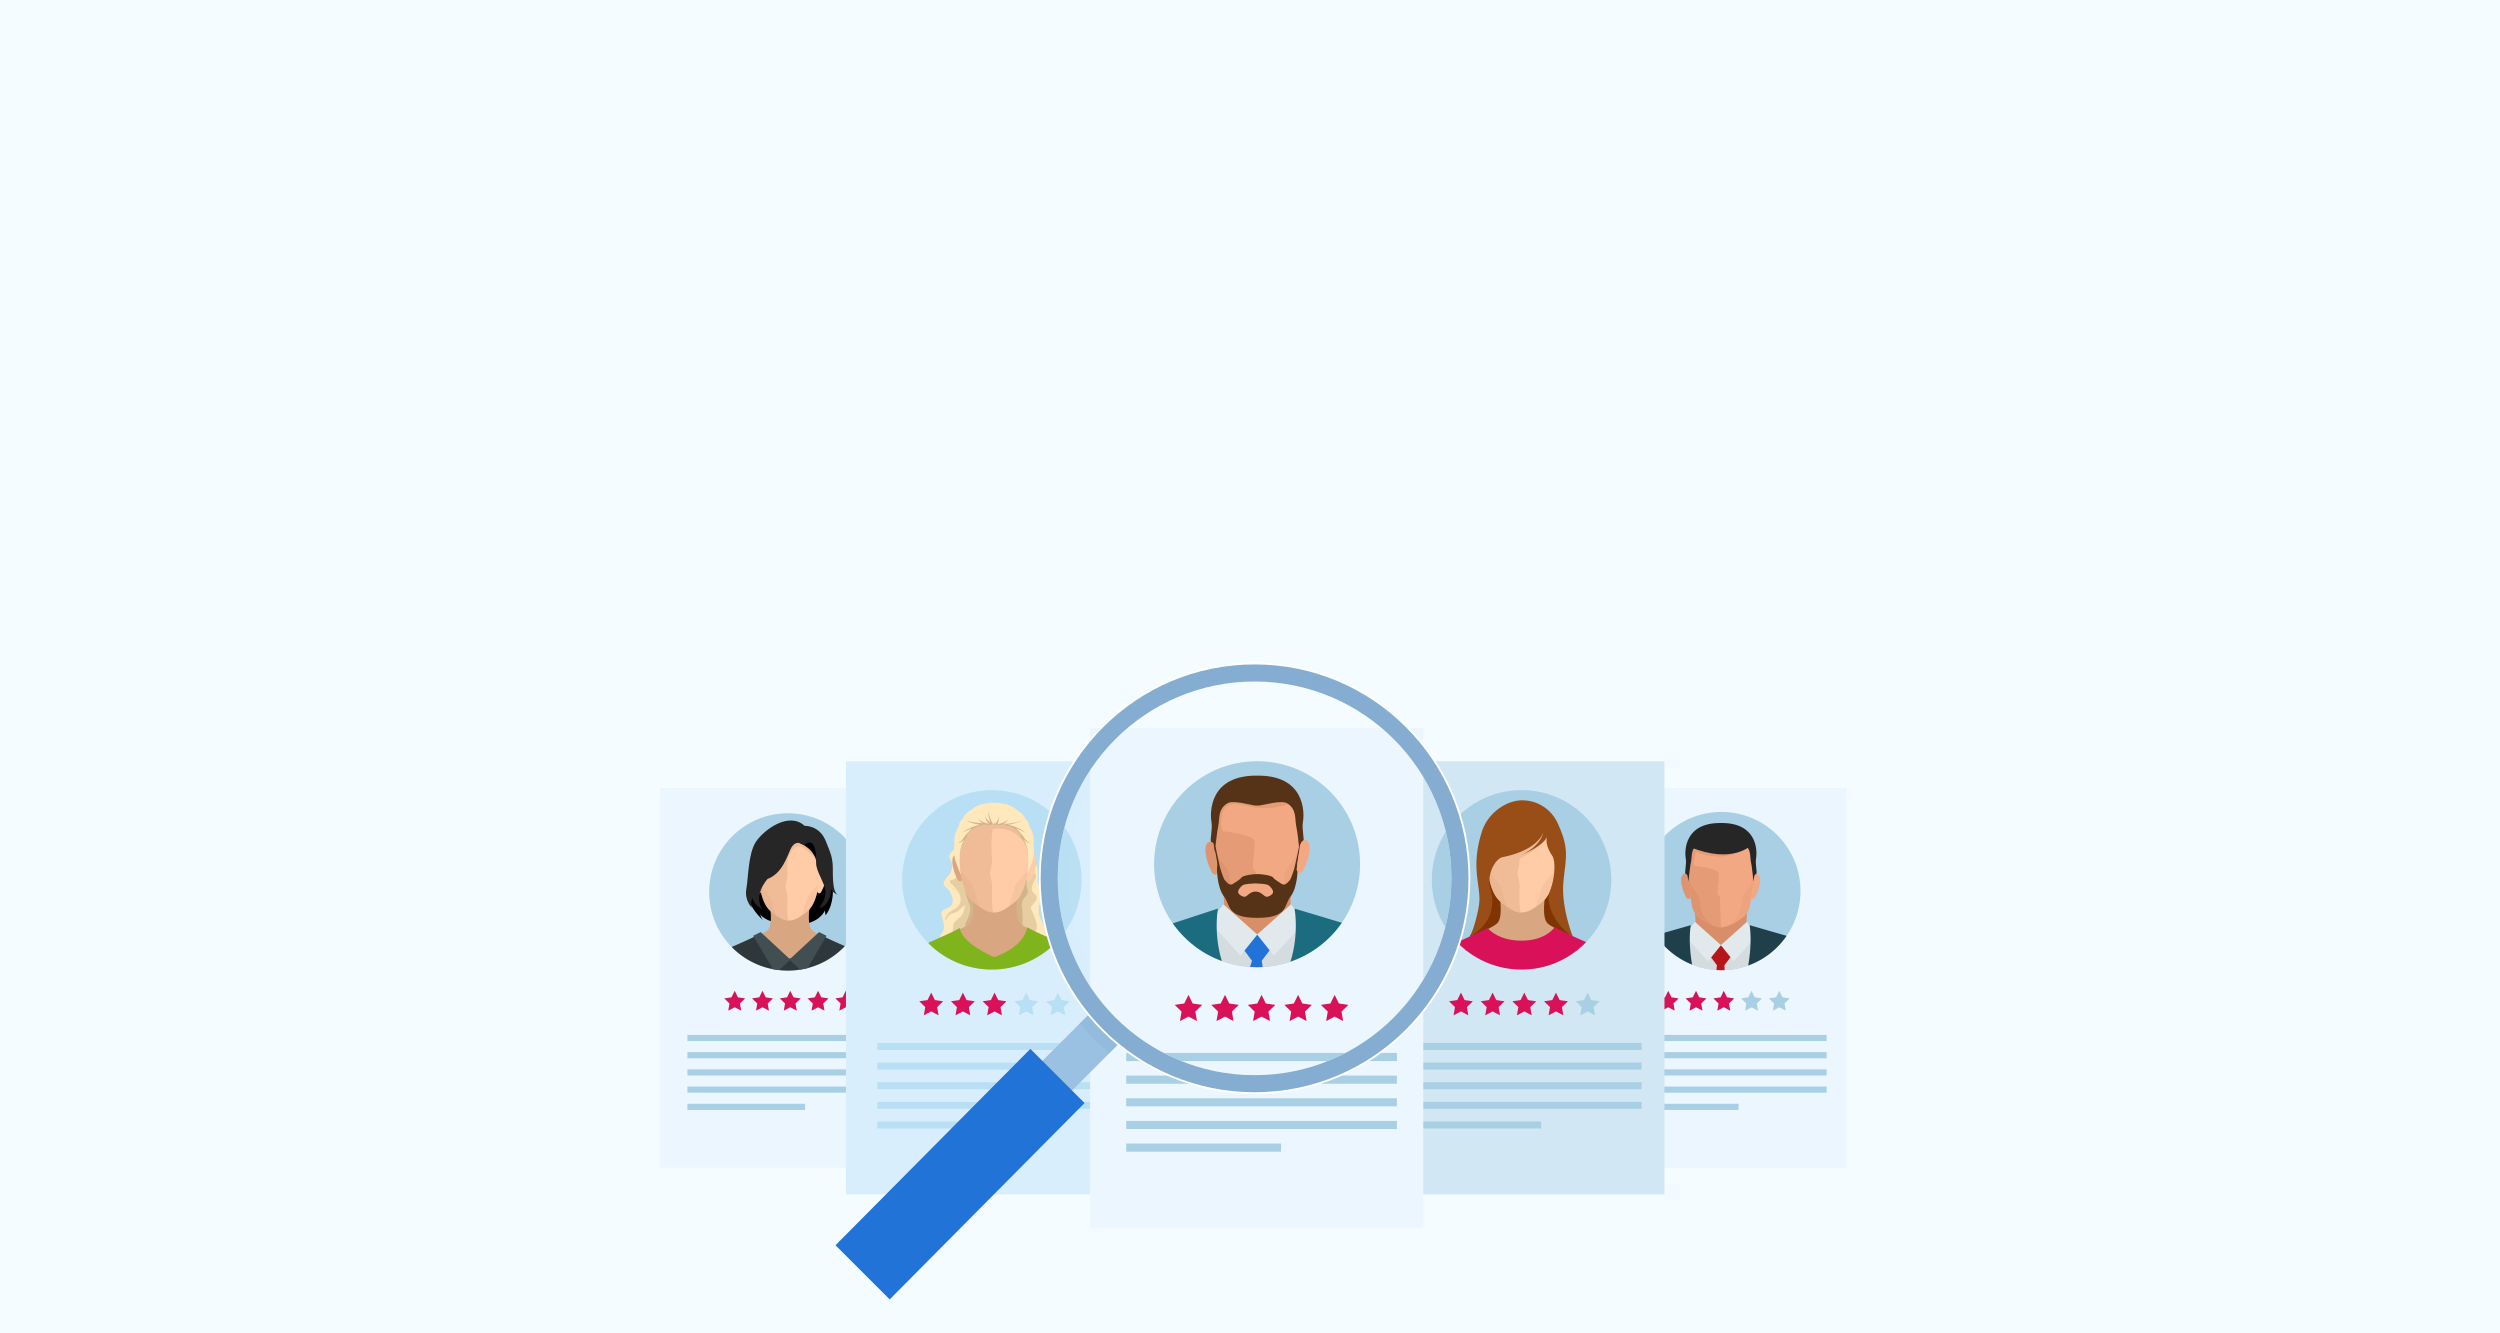 <svg width="375" height="200" fill="none" xmlns="http://www.w3.org/2000/svg" viewBox="0 0 375 200"><path fill="#F5FCFF" d="M0 0h375v200H0z"/><g clip-path="url(#clip0)"><path d="M136.974 118.196H99v56.96h37.974v-56.96z" fill="#EBF6FF"/><path d="M129.975 133.789c0-6.516-5.283-11.799-11.799-11.799-6.516 0-11.799 5.283-11.799 11.799 0 6.516 5.283 11.799 11.799 11.799 6.519-.002 11.799-5.283 11.799-11.799z" fill="#A8CFE4"/><path d="M124.902 132.892s.344 2.584-1.061 4.403l-.127-.708s-.504 1.473-2.937 2.009c-2.431.537-6.309-.334-6.789-1.569 0 0 .27.823.433.976 0 0-2.106-1.913-2.036-3.329.073-1.417 1.784-4.095 1.784-4.095l4.052-4.403 2.426-.322s2.768 1.03 2.801 1.125c.03.094 1.454 5.913 1.454 5.913z" fill="#000"/><path d="M121.796 139.514c-.838-.772-.313-3.716-.313-3.716h-6.013s.527 2.944-.313 3.716c-.838.774-4.188 1.991-4.188 1.991l1.597 2.447h11.343l1.906-2.447c0-.002-3.182-1.219-4.019-1.991z" fill="#D8A681"/><path d="M118.367 138.083c.913 0 1.617-.543 2.44-1.139.826-.595 1.403-1.419 1.831-3.315.428-1.897.165-2.542.297-3.151.131-.61.484-3.537-1.008-5.18-1.277-1.412-2.901-1.485-3.562-1.485-.662 0-2.285.073-3.563 1.485-1.49 1.643-1.139 4.568-1.007 5.18.131.609-.132 1.254.296 3.151.429 1.896 1.007 2.72 1.831 3.315.828.596 1.532 1.139 2.445 1.139z" fill="#FFCCA7"/><path opacity=".2" d="M122.415 132.97c-.605.675-1.175 1.226-1.441 2.007-.188.551-.367 1.483-.731 2.372.183-.127.371-.263.564-.402.826-.596 1.403-1.419 1.831-3.316.134-.591.2-1.059.231-1.442-.137.315-.292.597-.454.781z" fill="#D8A681"/><path opacity=".4" d="M122.066 125.99s-4.68-.79-6.965-.986c-.101.092-.2.191-.297.297-1.489 1.642-1.139 4.567-1.007 5.179.132.61-.132 1.254.297 3.151.428 1.897 1.007 2.721 1.83 3.316.786.565 1.459 1.085 2.311 1.134-.228-1.231-.113-3.139-.117-3.511-.005-.428-.189-1.139-.278-1.421-.082-.266.301-1.219.278-2.128-.207-2.035.282-2.732.614-3.306.661-1.143 1.626-.998 2.953.478 1.518 1.682.381-2.203.381-2.203z" fill="#D8A681"/><path opacity=".2" d="M114.284 132.97c-.146-.162-.285-.407-.412-.685.036.365.102.805.224 1.344.428 1.897 1.007 2.72 1.831 3.316.176.127.346.251.515.369-.353-.878-.532-1.793-.718-2.337-.266-.781-.835-1.332-1.44-2.007z" fill="#D8A681"/><path d="M122.73 140.025c-.518.654-1.774 3.767-4.361 3.767-2.562 0-3.904-3.045-4.478-3.673-1.193.678-4.116 1.918-4.116 1.918v.033a11.772 11.772 0 0 0 8.404 3.518 11.77 11.77 0 0 0 8.549-3.671c-.788-.341-3.024-1.316-3.998-1.892z" fill="#2E383B"/><path d="M113.915 131.12s-.153-.576-.497-.623c-.341-.045-.703.388-.468 1.525.233 1.136.468 1.308.558 1.588.091.28.442.711.757.045l-.35-2.535z" fill="#D8A681"/><path d="M122.869 131.12s.153-.576.496-.623c.344-.045.704.388.469 1.525-.236 1.136-.469 1.308-.56 1.588-.09.28-.443.711-.758.045l.353-2.535z" fill="#FFCCA7"/><path d="M118.562 143.952l-4.468-4.141-1.118.557 2.967 5.006c.304.059.612.106.923.139l1.696-1.561z" fill="#414E52"/><path d="M118.391 143.952l1.642 1.49a12.27 12.27 0 0 0 1.101-.226l2.846-4.845-1.118-.558-4.471 4.139z" fill="#414E52"/><path d="M119.734 126.379c-.047.021 2.078.593 2.655 2.567.576 1.974 1.101-4.243-2.655-2.567z" fill="#000"/><path d="M120.574 126.776s-1.197-1.094-2 .612c-.496 1.059-1.238 3.629-3.436 4.452 0 0-2.197 2.354-.809 4.516 0 0-1.297-.574-1.44-1.685 0 0-.379.65-.109 1.492 0 0-1.134-1.092-.828-2.814.306-1.723.271-5.366 1.459-7.114 1.189-1.749 4.881-4.542 7.276-2.36 0 0 2.198-.116 3.17 2.259.972 2.372.883 2.372 1.026 3.311.144.936-.252 4.556.956 4.843 0 0-.892-.297-1.17-.918 0 0-.019 2.412-1.803 2.852 0 0 1.099-1.339.937-2.64-.162-1.302-1.424-2.909-1.388-4.191.037-1.285-.076-4.069-1.841-2.615z" fill="#262626"/><path d="M133.964 155.236h-30.851v.923h30.851v-.923zM133.964 157.818h-30.851v.922h30.851v-.922zM133.964 160.399h-30.851v.923h30.851v-.923zM133.964 162.981h-30.851v.922h30.851v-.922zM120.756 165.564h-17.643v.923h17.643v-.923z" fill="#A8CFE4"/><path d="M110.208 148.619l.485.981 1.083.158-.784.765.186 1.077-.97-.508-.969.508.186-1.077-.784-.765 1.083-.158.484-.981zM114.374 148.619l.484.981 1.083.158-.784.765.186 1.077-.969-.508-.97.508.186-1.077-.784-.765 1.083-.158.485-.981zM118.539 148.619l.485.981 1.082.158-.784.765.186 1.077-.969-.508-.97.508.186-1.077-.783-.765 1.082-.158.485-.981zM122.704 148.619l.485.981 1.082.158-.783.765.186 1.077-.97-.508-.97.508.186-1.077-.783-.765 1.082-.158.485-.981zM126.869 148.619l.485.981 1.082.158-.783.765.186 1.077-.97-.508-.969.508.186-1.077-.784-.765 1.082-.158.485-.981z" fill="#D81159"/><path d="M277.002 118.196h-37.974v56.96h37.974v-56.96z" fill="#EBF6FF"/><path d="M270.074 133.659c0-6.556-5.313-11.869-11.869-11.869s-11.87 5.313-11.87 11.869c0 6.557 5.314 11.87 11.87 11.87 6.556 0 11.869-5.313 11.869-11.87z" fill="#A8CFE4"/><path d="M262.215 140.406c-.579-.729 0-4.953 0-4.953h-8.135s.578 4.224 0 4.953c0 0 1.71 2.29 3.793 2.339 2.085.05 4.342-2.339 4.342-2.339z" fill="#D88F69"/><path d="M253.291 131.749s-.164-.619-.532-.669c-.369-.047-.755.417-.503 1.638.252 1.222.503 1.405.6 1.706.096.302.475.765.814.047l-.379-2.722z" fill="#F2A983"/><path opacity=".5" d="M253.291 131.749s-.164-.619-.532-.669c-.369-.047-.755.417-.503 1.638.252 1.222.503 1.405.6 1.706.096.302.475.765.814.047l-.379-2.722z" fill="#D88F69"/><path opacity=".5" d="M253.291 131.749s-.164-.619-.532-.669c-.369-.047-.755.417-.503 1.638.252 1.222.503 1.405.6 1.706.096.302.475.765.814.047l-.379-2.722z" fill="#D88F69"/><path d="M262.916 131.749s.165-.619.532-.669c.369-.047.755.417.503 1.638-.252 1.222-.503 1.405-.6 1.706-.096.302-.475.765-.814.047l.379-2.722z" fill="#F2A983"/><path d="M258.144 123.971c1.821 0 3.812 1.017 4.607 2.812.796 1.796.483 3.231.436 3.867a24.442 24.442 0 0 1-.316 2.499c-.157.819-.202 2.242-.518 3.193-.312.951-.943 1.273-1.748 1.861-.805.591-2.054.904-2.461.904-.408 0-1.657-.313-2.462-.904-.805-.588-1.433-.91-1.748-1.861-.316-.951-.36-2.374-.518-3.193a24.302 24.302 0 0 1-.313-2.499c-.047-.636-.362-2.071.435-3.867.793-1.795 2.782-2.812 4.606-2.812z" fill="#F2A983"/><path opacity=".5" d="M257.393 138.975c-2.13-.849-2.386-2.953-2.431-3.831-.045-.877-.788-1.529-1.219-2.181-.43-.652-.445-2.946-.445-2.946l-.266-.052c.024.28.057.51.069.682.044.636.157 1.683.313 2.499.157.819.204 2.243.517 3.194.316.95.944 1.273 1.749 1.861.503.37 1.179.631 1.713.774z" fill="#D88F69"/><path opacity=".2" d="M260.603 138.204c.804-.589 1.435-.911 1.748-1.862.315-.951.36-2.374.518-3.193.157-.817.268-1.862.315-2.499.012-.174.045-.412.071-.697l-.339.066s-.014 2.294-.445 2.946c-.431.65-1.174 1.304-1.219 2.182-.045.875-.301 2.979-2.431 3.831a1.299 1.299 0 0 0-.106.044c.556-.131 1.33-.409 1.888-.818z" fill="#D88F69"/><path opacity=".5" d="M257.984 134.537s-.358-.329-.358-.609c0-.28.172-1.48.207-2.386.035-.906-.212-.871-.897-1.135-.684-.263-2.127-.475-2.656-.527-.412-.04-.132-1.336.108-2.144.32.2 1.096.542 2.852.718 2.593.261 4.93-1.271 4.93-1.271l-7.879-.383-.037.287-.725-.287c-.788 1.791-.475 3.219-.431 3.854.045.636.158 1.683.313 2.5.158.818.205 2.242.518 3.193.315.951.944 1.273 1.748 1.861.803.589 2.048.902 2.457.904-.019-1.068-.096-3.459-.096-3.459l-.054-1.116z" fill="#D88F69"/><path d="M263.403 128.831c.217-1.212.202-5.439-5.266-5.38-5.469-.059-5.481 4.168-5.267 5.38.136.76-.209 2.08-.045 2.249 0 0 .233.054.29.264.056.207.148.875.148.875s.184-1.781.273-2.318c.089-.534.148-.637.212-1.487.063-.847.324-1.412.976-1.784.655-.371 2.511.179 3.151.269h.537c.638-.09 2.497-.638 3.151-.269.654.372.915.937.976 1.784.064.847.123.951.212 1.487.09.535.268 2.318.268 2.318s.085-.668.142-.875c.056-.207.289-.264.289-.264.162-.169-.183-1.489-.047-2.249z" fill="#262626"/><path d="M260.012 125.804h-4.786l-1.718 1.245c6.464 2.681 9.257-.336 9.257-.336l-2.753-.909z" fill="#262626"/><path d="M253.291 140.006v4.457a11.81 11.81 0 0 0 4.914 1.066 11.82 11.82 0 0 0 5.05-1.127v-4.396l-5.13 1.765-4.834-1.765z" fill="#D5DCE0"/><path d="M258.148 141.771l-2.094 1.019 1.485 2-.071.713c.243.014.49.026.737.026.165 0 .327-.005.492-.012l-.038-.724 1.584-2.09-2.095-.932z" fill="#B61617"/><path d="M258.148 141.773l-3.901-3.482-1.608 1.99 3.568 3.916 1.941-2.424z" fill="#E2E9ED"/><path d="M258.125 141.773l3.901-3.482 1.608 1.99-3.568 3.916-1.941-2.424z" fill="#E2E9ED"/><path d="M248.354 140.281a11.894 11.894 0 0 0 5.464 4.408c-.644-3.61-.202-5.914-.202-5.914l-5.262 1.506zM267.992 140.376l-5.554-1.601s.445 2.318-.207 6.053a11.916 11.916 0 0 0 5.761-4.452z" fill="#1F404A"/><path d="M273.993 155.236h-30.851v.923h30.851v-.923zM273.993 157.818h-30.851v.922h30.851v-.922zM273.993 160.399h-30.851v.923h30.851v-.923zM273.993 162.983h-30.851v.922h30.851v-.922zM260.782 165.564h-17.64v.923h17.64v-.923z" fill="#A8CFE4"/><path d="M250.237 148.619l.482.981 1.085.158-.784.765.184 1.077-.967-.508-.97.508.186-1.077-.783-.765 1.082-.158.485-.981zM254.402 148.619l.482.981 1.085.158-.783.765.183 1.077-.967-.508-.97.508.184-1.077-.781-.765 1.082-.158.485-.981zM258.567 148.619l.483.981 1.084.158-.786.765.186 1.077-.967-.508-.969.508.186-1.077-.786-.765 1.084-.158.485-.981z" fill="#D81159"/><path d="M262.73 148.619l.485.981 1.085.158-.786.765.186 1.077-.97-.508-.967.508.183-1.077-.783-.765 1.085-.158.482-.981zM266.895 148.619l.485.981 1.082.158-.783.765.186 1.077-.97-.508-.967.508.184-1.077-.784-.765 1.082-.158.485-.981z" fill="#A8CFE4"/><path d="M170.213 114.189h-43.318v64.975h43.318v-64.975z" fill="#D9EEFD"/><path d="M162.231 131.974c0-7.431-6.024-13.458-13.458-13.458s-13.458 6.027-13.458 13.458c0 7.434 6.024 13.459 13.458 13.459 7.431 0 13.458-6.025 13.458-13.459z" fill="#B8DFF4"/><path d="M155.901 137.34c-.304-.909.15-2.109.188-2.436.038-.327.191-1.539-.226-2.068-.416-.53-.08-2.064-.266-2.685-.186-.622-.475-1.412-.475-1.412v-.426s-.337-1.33-.65-1.414c-.313-.083-11.403.597-11.403.597s-.993.742-.61 1.24c.386.499.492 1.554.038 2.295-.454.741-1.476 1.259-.605 2.061.871.8 1.184 1.786.951 2.504-.233.72-1.937.682-1.633 1.666.303.984.71 2.045-.036 2.84-.748.796 1.398 2.347 1.398 2.347s14.689-.01 14.764-1.121c.078-1.113-1.132-3.08-1.435-3.988z" fill="#FFE8BC"/><path opacity=".5" d="M154.628 136.198c.021-.301.386-.534.788-1.169.402-.638-.383-.998-.595-1.353-.212-.356.141-1.386.532-1.937.39-.551-1.128-1.899-1.128-1.899l-3.226-1.53-1.887 8.566s4.323 3.518 5.833 3.036c1.509-.485-.341-3.41-.317-3.714zM143.285 130.148s.32 1.271 0 1.643c-.32.372-1.405-.035-.336 1.012 1.066 1.049 1.19 1.831 1.136 2.362-.051.532-.532 1.066-1.12 1.316-.586.249-1.351 1.172-1.12 1.616 0 0 .409-.905.746-.995.337-.089 1.045-.391 1.045-.391l1.122-.976s-.195 1.315-.586 1.671c-.39.355-1.073.906-1.106 1.066-.033.16-.223 1.435-.223 1.435l4.777-.821 1.049-5.253-5.384-3.685z" fill="#D1B488"/><path d="M154.249 131.72s-9.14.047-9.453.676c-.313.628.32 2.647.652 3.322.332.676-.261 2.168-.492 2.507-.231.339-.32.976.492.976s7.878-.195 7.914-.285c.035-.089.07-2.327-.071-2.882-.141-.556.106-1.064.553-1.596.445-.534.353-.64.177-1.475-.179-.833.228-1.243.228-1.243z" fill="#D1B488"/><path d="M144.031 128.932s-.174-.659-.565-.711c-.39-.052-.802.442-.534 1.739.269 1.297.534 1.492.638 1.81.104.317.504.812.864.052l-.403-2.89z" fill="#D8A681"/><path d="M154.244 128.932s.174-.659.567-.711c.391-.052.803.442.534 1.739-.265 1.297-.534 1.492-.637 1.81-.104.317-.504.812-.864.052l.4-2.89z" fill="#FFCCA7"/><path d="M153.021 138.505c-.956-.883-.356-4.239-.356-4.239h-6.859s.6 3.359-.356 4.239c-.955.882-4.777 2.27-4.777 2.27l3.761 2.794h10.387l2.786-2.794c-.002 0-3.631-1.388-4.586-2.27z" fill="#D8A681"/><path d="M149.112 136.874c1.04 0 1.842-.621 2.784-1.299.941-.678 1.598-1.617 2.089-3.782.49-2.165.189-2.897.339-3.593.151-.697.553-4.034-1.148-5.907-1.459-1.609-3.309-1.694-4.064-1.694-.756 0-2.605.085-4.064 1.694-1.699 1.873-1.299 5.213-1.149 5.907.151.696-.15 1.431.339 3.593.49 2.165 1.149 3.104 2.09 3.782.939.678 1.739 1.299 2.784 1.299z" fill="#FFCCA7"/><path opacity=".2" d="M153.726 131.04c-.689.77-1.339 1.4-1.642 2.292-.214.629-.419 1.692-.833 2.704.209-.146.423-.301.645-.461.941-.678 1.597-1.617 2.089-3.782.153-.673.229-1.207.264-1.645-.16.363-.337.685-.523.892z" fill="#D8A681"/><path opacity=".4" d="M153.329 123.079s-5.34-.901-7.945-1.125a4.927 4.927 0 0 0-.339.339c-1.699 1.873-1.299 5.213-1.148 5.907.151.696-.151 1.431.339 3.593.489 2.165 1.148 3.104 2.09 3.782.894.645 1.663 1.238 2.635 1.294-.261-1.402-.129-3.581-.136-4.005-.007-.487-.217-1.297-.318-1.624-.096-.303.344-1.39.318-2.426-.236-2.32-.012-3.657.063-4.41.014-.141 2.492-.501 4.008 1.184 1.732 1.925.433-2.509.433-2.509z" fill="#D8A681"/><path opacity=".2" d="M144.455 131.04c-.167-.186-.325-.463-.471-.779.04.417.116.918.254 1.535.49 2.165 1.149 3.104 2.09 3.781.202.144.395.287.588.422-.404-1.001-.607-2.045-.819-2.667-.306-.894-.955-1.522-1.642-2.292z" fill="#D8A681"/><path d="M154.087 139.088c-.624 3.194-4.975 4.478-4.975 4.478s-4.935-2.063-5.109-4.372c-1.363.774-4.692 2.186-4.692 2.186v.163a13.422 13.422 0 0 0 9.462 3.89 13.42 13.42 0 0 0 9.787-4.227c-.967-.414-3.396-1.48-4.473-2.118z" fill="#80B41C"/><path d="M145.518 125.16l.037-.019c0 .002-.014.007-.037.019zM152.676 125.16l-.037-.019.037.019z" fill="#FFE8BC"/><path d="M155.007 126.614s.122-.334 0-1.137c-.123-.802-.676-1.668-.676-1.668.01-.657-.501-.897-.501-.897-.36-1.021-1.332-1.428-1.332-1.428s-.572-.605-1.567-.845c-.993-.24-1.833-.249-1.833-.249s-.84.009-1.833.249c-.994.24-1.568.845-1.568.845s-.974.407-1.332 1.428c0 0-.513.24-.501.897 0 0-.553.866-.675 1.668-.123.803 0 1.137 0 1.137s-.221.51-.054 1.513c.167 1-.179.155 1.004 3.139 0 0-.508-2.701.146-4.287.565-1.365 1.099-1.739 1.236-1.819l-.509.263s.871-1.586 2.622-1.586l-.287-.146s1.035.073 1.558.125l-.189-.193s.193.134.384.216c0 0 .177-.054.337-.169l-.144.146c.522-.052 1.558-.125 1.558-.125l-.287.146c1.751 0 2.621 1.586 2.621 1.586l-.508-.263c.136.077.671.451 1.235 1.819.655 1.586.158 4.207.158 4.207 1.181-2.984.826-2.059.993-3.059.165-1.003-.056-1.513-.056-1.513z" fill="#FFE8BC"/><path d="M152.679 125.163c-.025-.015-.04-.02-.04-.02l.04.02z" fill="#D1B488"/><path d="M153.501 125.83c.562.699 1.127.584 1.127.584-.339-.012-.767-.344-1.045-.814-.275-.471-1.198-1.346-1.198-1.346.513.157 1.497.656 1.497.656-1.271-.969-2.716-1.2-2.716-1.2a7.337 7.337 0 0 0 2.316-.711c-1.295.574-2.935.589-2.935.589.36-.229.906-.923.906-.923-.689.84-1.821.955-1.821.955.139-.317.266-1.261.266-1.261-.186.784-.671 1.261-.671 1.261l-.08-.397-.049.499c-.579-.527-.878-2.111-.878-2.111s.047 1.186.383 1.781c0 0-.682-.43-.835-.99 0 0 .021.661.603 1.167 0 0-1.238-.163-1.69-.892 0 0 .226.492.696.809 0 0-1.964-.117-2.663-.484 0 0 1.002.543 2.313.71 0 0-1.445.229-2.716 1.2 0 0 .984-.501 1.497-.656 0 0-.923.875-1.198 1.346-.278.468-.706.802-1.045.814 0 0 .563.115 1.127-.583 0 0-.823 1.291-.698 2.741.028-.6.11-1.167.287-1.595.56-1.356 1.089-1.735 1.233-1.817l-.506.263s.87-1.586 2.621-1.586l-.287-.146s1.036.073 1.558.125l-.188-.193s.193.134.383.217c0 0 .179-.054.339-.172l-.146.148c.523-.052 1.558-.125 1.558-.125l-.287.146c1.751 0 2.622 1.586 2.622 1.586l-.506-.263c.143.082.673.461 1.233 1.817.176.428.259.995.287 1.595.129-1.452-.694-2.744-.694-2.744z" fill="#D1B488"/><path d="M145.516 125.163l.04-.02s-.015.005-.04.02z" fill="#D1B488"/><path d="M166.78 156.441h-35.193v1.052h35.193v-1.052zM166.78 159.387h-35.193v1.052h35.193v-1.052zM166.78 162.331h-35.193v1.052h35.193v-1.052zM166.78 165.277h-35.193v1.052h35.193v-1.052zM151.71 168.221h-20.123v1.052h20.123v-1.052z" fill="#B8DFF4"/><path d="M139.682 148.892l.551 1.12 1.236.181-.895.871.212 1.231-1.104-.582-1.106.582.212-1.231-.894-.871 1.235-.181.553-1.12zM144.434 148.892l.55 1.12 1.236.181-.892.871.209 1.231-1.103-.582-1.106.582.209-1.231-.892-.871 1.236-.181.553-1.12zM149.185 148.892l.55 1.12 1.236.181-.894.871.211 1.231-1.103-.582-1.106.582.212-1.231-.895-.871 1.236-.181.553-1.12z" fill="#D81159"/><path d="M153.934 148.892l.553 1.12 1.235.181-.894.871.212 1.231-1.106-.582-1.104.582.212-1.231-.895-.871 1.236-.181.551-1.12zM158.685 148.892l.553 1.12 1.235.181-.894.871.212 1.231-1.106-.582-1.104.582.212-1.231-.894-.871 1.235-.181.551-1.12z" fill="#B8DFF4"/><path d="M249.67 114.189h-43.316v64.975h43.316v-64.975z" fill="#D1E7F4"/><path d="M241.69 131.974c0-7.431-6.027-13.458-13.458-13.458-7.434 0-13.458 6.027-13.458 13.458 0 7.432 6.026 13.459 13.458 13.459 7.431 0 13.458-6.025 13.458-13.459z" fill="#A8CFE4"/><path d="M233.369 135.61c.066-1.755.296-6.045.186-6.728-.111-.682-.77-3.76-1.061-4.012-.292-.252-2.831-1.546-4.33-1.212-1.499.334-3.161 1.777-3.594 2.57-.433.793-2.002 3.527-1.991 4.052.012.525.031 4.787 0 5.436-.03.647-.364 2.069-.364 2.069l-1.782 2.718s1.05.534 3.975.713c2.925.181 11.488-.798 11.488-.798s-2.591-3.052-2.527-4.808z" fill="#803500"/><path d="M232.141 138.507c-.956-.883-.356-4.238-.356-4.238h-6.859s.6 3.358-.356 4.238c-.955.882-4.777 2.268-4.777 2.268v1.838h16.934v-1.838c-.002 0-3.629-1.388-4.586-2.268z" fill="#D8A681"/><path d="M228.232 136.874c1.04 0 1.842-.621 2.784-1.299.941-.678 1.598-1.619 2.089-3.782.49-2.162.189-2.897.339-3.593.151-.697.551-4.033-1.148-5.909-1.459-1.61-3.309-1.694-4.064-1.694-.756 0-2.605.084-4.064 1.694-1.699 1.873-1.299 5.212-1.149 5.909.151.696-.15 1.431.339 3.593.49 2.165 1.149 3.104 2.09 3.782.939.678 1.739 1.299 2.784 1.299z" fill="#FFCCA7"/><path opacity=".2" d="M232.849 131.04c-.69.77-1.339 1.398-1.643 2.292-.214.629-.419 1.692-.833 2.704.21-.146.424-.301.645-.459.941-.678 1.598-1.619 2.09-3.781.153-.673.228-1.208.263-1.645-.162.36-.336.682-.522.889z" fill="#D8A681"/><path opacity=".4" d="M229.738 122.404s-2.629-.226-5.234-.452a4.307 4.307 0 0 0-.336.339c-1.699 1.873-1.299 5.212-1.149 5.909.151.696-.15 1.431.339 3.593.49 2.165 1.149 3.104 2.09 3.782.894.645 1.664 1.238 2.636 1.294-.262-1.402-.13-3.582-.135-4.005-.007-.487-.216-1.297-.317-1.621-.094-.304.343-1.391.315-2.427 1.047-.51 3.071-1.647 4.069-3.228 1.383-2.189-2.278-3.184-2.278-3.184z" fill="#D8A681"/><path opacity=".2" d="M223.575 131.04c-.167-.186-.325-.463-.471-.779.04.417.116.916.254 1.532.49 2.165 1.149 3.104 2.09 3.782.2.143.395.287.588.421-.404-1.002-.607-2.045-.819-2.666-.305-.892-.953-1.52-1.642-2.29z" fill="#D8A681"/><path d="M233.209 139.088c-.591.746-2.024 2.008-4.975 2.008-2.923 0-4.452-1.186-5.109-1.902-1.205.685-3.944 1.866-4.565 2.132a13.412 13.412 0 0 0 9.672 4.104c3.805 0 7.241-1.581 9.688-4.123-.713-.301-3.53-1.517-4.711-2.219z" fill="#D81159"/><path d="M220.431 140.502c3.247-1.795 3.845-4.701 3.158-7.036-.689-2.334.748-4.678 1.8-4.892 5.547-1.134 6.09-3.739 6.09-3.739-.4 2.183-3.224 3.377-3.224 3.377s3.382-1.337 3.839-2.817c-.405 1.068.324 2.332.741 2.974.513.793.449 3.267-.367 5.41-.814 2.144 1.423 5.594 3.426 6.641 0 0-1.732-4.327-1.384-8.097.346-3.773.972-4.912-.915-8.957a5.829 5.829 0 0 0-5.264-3.32c-2.37 0-5.168 1.882-6.06 4.732-1.583 5.055-.353 7.507-.353 10.126 0 1.363-.92 4.817-1.487 5.598z" fill="#994E18"/><path d="M246.236 156.441h-35.19v1.052h35.19v-1.052zM246.236 159.387h-35.19v1.052h35.19v-1.052zM246.236 162.331h-35.19v1.052h35.19v-1.052zM246.236 165.277h-35.19v1.052h35.19v-1.052zM231.171 168.221h-20.125v1.052h20.125v-1.052z" fill="#A8CFE4"/><path d="M219.141 148.894l.553 1.118 1.236.181-.894.871.209 1.231-1.104-.582-1.106.582.212-1.231-.894-.871 1.235-.181.553-1.118zM223.892 148.894l.553 1.118 1.236.181-.894.871.209 1.231-1.104-.582-1.106.582.212-1.231-.894-.871 1.235-.181.553-1.118zM228.644 148.894l.553 1.118 1.235.181-.894.871.209 1.231-1.103-.582-1.106.582.211-1.231-.894-.871 1.236-.181.553-1.118zM233.395 148.894l.553 1.118 1.235.181-.894.871.209 1.231-1.103-.582-1.106.582.212-1.231-.895-.871 1.236-.181.553-1.118z" fill="#D81159"/><path d="M238.146 148.894l.551 1.118 1.237.181-.894.871.21 1.231-1.104-.582-1.106.582.212-1.231-.894-.871 1.235-.181.553-1.118z" fill="#A8CFE4"/><path d="M213.494 109.195h-49.976v74.962h49.976v-74.962z" fill="#EBF6FF"/><path d="M209.533 157.942h-40.6v1.215h40.6v-1.215zM209.533 161.34h-40.6v1.215h40.6v-1.215zM209.533 164.738h-40.6v1.215h40.6v-1.215zM209.533 168.136h-40.6v1.215h40.6v-1.215zM192.15 171.532h-23.217v1.214h23.217v-1.214zM204.013 129.631c0-8.531-6.917-15.449-15.449-15.449-8.531 0-15.449 6.916-15.449 15.449 0 8.53 6.916 15.449 15.449 15.449 8.532 0 15.449-6.917 15.449-15.449z" fill="#A8CFE4"/><path d="M193.889 138.41c-.753-.95 0-6.447 0-6.447h-10.587s.753 5.497 0 6.447c0 0 2.226 2.98 4.937 3.046 2.711.063 5.65-3.046 5.65-3.046z" fill="#D88F69"/><path d="M182.273 127.143s-.214-.807-.694-.87c-.48-.064-.983.543-.656 2.132.327 1.588.656 1.828.781 2.221.127.391.619.995 1.059.061l-.49-3.544z" fill="#F2A983"/><path opacity=".5" d="M182.273 127.143s-.214-.807-.694-.87c-.48-.064-.983.543-.656 2.132.327 1.588.656 1.828.781 2.221.127.391.619.995 1.059.061l-.49-3.544z" fill="#D88F69"/><path opacity=".5" d="M182.273 127.143s-.214-.807-.694-.87c-.48-.064-.983.543-.656 2.132.327 1.588.656 1.828.781 2.221.127.391.619.995 1.059.061l-.49-3.544z" fill="#D88F69"/><path d="M188.587 117.022c2.372 0 4.961 1.323 5.996 3.659 1.036 2.337.626 4.206.567 5.034-.061.828-.204 2.188-.409 3.252-.205 1.064-.266 2.918-.676 4.156-.409 1.238-1.228 1.657-2.275 2.424-1.047.767-2.673 1.176-3.203 1.176-.529 0-2.155-.409-3.203-1.176-1.047-.767-1.866-1.186-2.275-2.424-.41-1.238-.468-3.092-.675-4.156-.205-1.064-.349-2.424-.41-3.252-.061-.828-.471-2.695.565-5.034 1.038-2.336 3.626-3.659 5.998-3.659z" fill="#F2A983"/><path opacity=".5" d="M187.613 136.552c-2.774-1.106-3.106-3.846-3.165-4.987-.059-1.141-1.024-1.993-1.586-2.838-.563-.847-.581-3.833-.581-3.833l-.349-.069c.031.365.073.666.09.89.059.828.204 2.188.409 3.252.205 1.064.266 2.918.676 4.156.409 1.238 1.228 1.657 2.275 2.424.657.477 1.534.816 2.231 1.005z" fill="#D88F69"/><path opacity=".2" d="M191.79 135.547c1.047-.768 1.866-1.186 2.275-2.424.41-1.238.471-3.092.676-4.156.205-1.064.348-2.424.409-3.252.017-.228.059-.534.092-.908l-.442.084s-.019 2.986-.579 3.834c-.56.847-1.527 1.696-1.586 2.838-.059 1.141-.391 3.878-3.165 4.986-.05.019-.095.038-.139.059.725-.17 1.732-.53 2.459-1.061z" fill="#D88F69"/><path opacity=".5" d="M188.38 130.772s-.466-.428-.466-.795c0-.365.224-1.928.271-3.107.047-1.179-.276-1.134-1.167-1.477-.892-.344-2.77-.619-3.457-.688-.537-.054-.509-2.32.044-3.266.92-1.577 2.794-.492 5.079-.261 3.377.341 5.944-1.188 5.944-1.188l-9.512-1.794-1.268.323-1.262 2.179c-1.028 2.33-.618 4.191-.56 5.017.059.828.205 2.188.41 3.252.205 1.064.266 2.918.675 4.156.41 1.238 1.229 1.657 2.276 2.424 1.045.765 2.664 1.172 3.195 1.176-.023-1.39-.127-4.504-.127-4.504l-.075-1.447z" fill="#D88F69"/><path d="M195.433 123.345c.28-1.577.263-7.078-6.853-7.001-7.116-.077-7.135 5.424-6.855 7.001.177.991-.27 2.709-.059 2.928 0 0 .304.07.377.341.073.27.193 1.139.193 1.139s.24-2.321.355-3.017c.115-.697.193-.831.276-1.934.082-1.102.421-1.838 1.273-2.321.851-.482 3.268.233 4.099.349h.696c.834-.116 3.25-.831 4.1-.349.849.483 1.191 1.219 1.271 2.321.082 1.103.16 1.237.275 1.934.118.696.348 3.017.348 3.017s.111-.869.186-1.139c.073-.271.377-.341.377-.341.214-.219-.236-1.937-.059-2.928z" fill="#563317"/><path d="M182.273 137.891v5.847a15.38 15.38 0 0 0 6.291 1.339c2.393 0 4.654-.543 6.676-1.513v-5.673l-6.676 2.296-6.291-2.296z" fill="#D5DCE0"/><path d="M188.594 140.19l-2.725 1.324 1.932 2.605-.296.921c.35.023.703.04 1.059.04.284 0 .569-.01.849-.024l-.155-.937 2.059-2.72-2.723-1.209z" fill="#2173D8"/><path d="M188.594 140.19l-5.078-4.53-2.092 2.588 4.645 5.097 2.525-3.155z" fill="#E2E9ED"/><path d="M188.564 140.19l5.078-4.53 2.092 2.588-4.645 5.097-2.525-3.155z" fill="#E2E9ED"/><path d="M175.92 138.502a15.47 15.47 0 0 0 7.363 5.65c-1.294-4.179-.588-7.864-.588-7.864l-6.775 2.214zM201.271 138.413l-7.093-2.125s.721 3.742-.616 7.959a15.475 15.475 0 0 0 7.709-5.834z" fill="#1B6C7F"/><path d="M188.597 131.111c.341-.026 2.096.155 2.369.517.273.363.937.711 1.281.949.345.238.675.125 1.263-.598.116-.143.478-1.188.593-1.551.116-.362.765-3.459.765-3.459l.191.113s-.551 2.313-.452 2.829c.099.515-.007 3.273-1.019 4.558-1.012 1.285-.318 3.21-4.994 3.21s-3.981-1.925-4.993-3.21c-1.012-1.285-1.118-4.041-1.019-4.558.099-.516-.452-2.829-.452-2.829l.191-.113s.649 3.095.764 3.459c.116.363.478 1.408.593 1.551.589.723.918.833 1.264.598.346-.238 1.007-.586 1.28-.949.278-.364 2.033-.545 2.375-.517z" fill="#563317"/><path d="M188.335 133.735c.791-.017 1.245.689 1.565.769.32.08.883-.226 1.029-.562.143-.337-.257-.85-.61-1.123s-1.539-.273-1.981-.306c-.445.033-1.629.033-1.982.306s-.755.786-.609 1.123c.146.336.706.642 1.028.562.318-.078.772-.783 1.56-.769z" fill="#F2A983"/><path d="M178.271 149.233l.635 1.292 1.426.207-1.031 1.005.243 1.421-1.273-.67-1.276.67.243-1.421-1.031-1.005 1.426-.207.638-1.292zM183.751 149.233l.638 1.292 1.424.207-1.031 1.005.245 1.421-1.276-.67-1.275.67.245-1.421-1.034-1.005 1.426-.207.638-1.292zM189.232 149.233l.638 1.292 1.426.207-1.033 1.005.244 1.421-1.275-.67-1.273.67.242-1.421-1.031-1.005 1.424-.207.638-1.292zM194.715 149.233l.638 1.292 1.423.207-1.03 1.005.242 1.421-1.273-.67-1.276.67.243-1.421-1.031-1.005 1.426-.207.638-1.292zM200.195 149.233l.638 1.292 1.424.207-1.031 1.005.243 1.421-1.274-.67-1.275.67.245-1.421-1.033-1.005 1.426-.207.637-1.292z" fill="#D81159"/><path d="M194.979 126.873s.216-.817.701-.88c.485-.064.993.548.663 2.155-.331 1.607-.663 1.85-.79 2.245s-.624 1.007-1.071.064l.497-3.584z" fill="#F2A983"/><path d="M164.396 151.09l-15.368 15.372 4.447 4.445 15.367-15.372-4.446-4.445z" fill="#9AC0E2"/><path d="M154.558 157.328l-29.232 29.459 8.126 8.125 29.232-29.458-8.126-8.126z" fill="#2173D8"/><path opacity=".3" d="M166.422 157.961c-.802-.661-1.6-1.346-2.353-2.094-.751-.751-1.433-1.549-2.094-2.351l2.421-2.422 4.445 4.446-2.419 2.421z" fill="#84ADD1"/><path d="M188.187 99.387c-17.875 0-32.364 14.489-32.364 32.364 0 17.875 14.489 32.364 32.364 32.364 17.873 0 32.364-14.489 32.364-32.364 0-17.875-14.491-32.364-32.364-32.364zm0 61.887c-16.305 0-29.526-13.218-29.526-29.523 0-16.306 13.218-29.524 29.526-29.524 16.306 0 29.524 13.218 29.524 29.524 0 16.305-13.218 29.523-29.524 29.523z" fill="#fff"/><path d="M188.187 99.665c-17.722 0-32.086 14.364-32.086 32.084 0 17.719 14.364 32.086 32.086 32.086 17.72 0 32.086-14.367 32.086-32.086-.002-17.718-14.366-32.084-32.086-32.084zm0 61.609c-16.305 0-29.526-13.218-29.526-29.523 0-16.306 13.218-29.524 29.526-29.524 16.306 0 29.524 13.218 29.524 29.524 0 16.305-13.218 29.523-29.524 29.523z" fill="#84ADD1"/><g opacity=".2" fill="#fff"><path opacity=".2" d="M168.354 118.368l-3.334-2.04a27.683 27.683 0 0 0-4.662 15.421c0 7.815 3.222 14.874 8.408 19.929a28.35 28.35 0 0 1-5.584-16.941 28.328 28.328 0 0 1 5.172-16.369zM188.187 103.919c-8.344 0-15.83 3.674-20.932 9.491l3.292 2.212c5.213-5.751 12.741-9.363 21.114-9.363 4.817 0 9.354 1.197 13.333 3.308a27.728 27.728 0 0 0-16.807-5.648z"/></g></g><defs><clipPath id="clip0"><path fill="#fff" transform="translate(99 99.387)" d="M0 0h178v97.613H0z"/></clipPath></defs></svg>